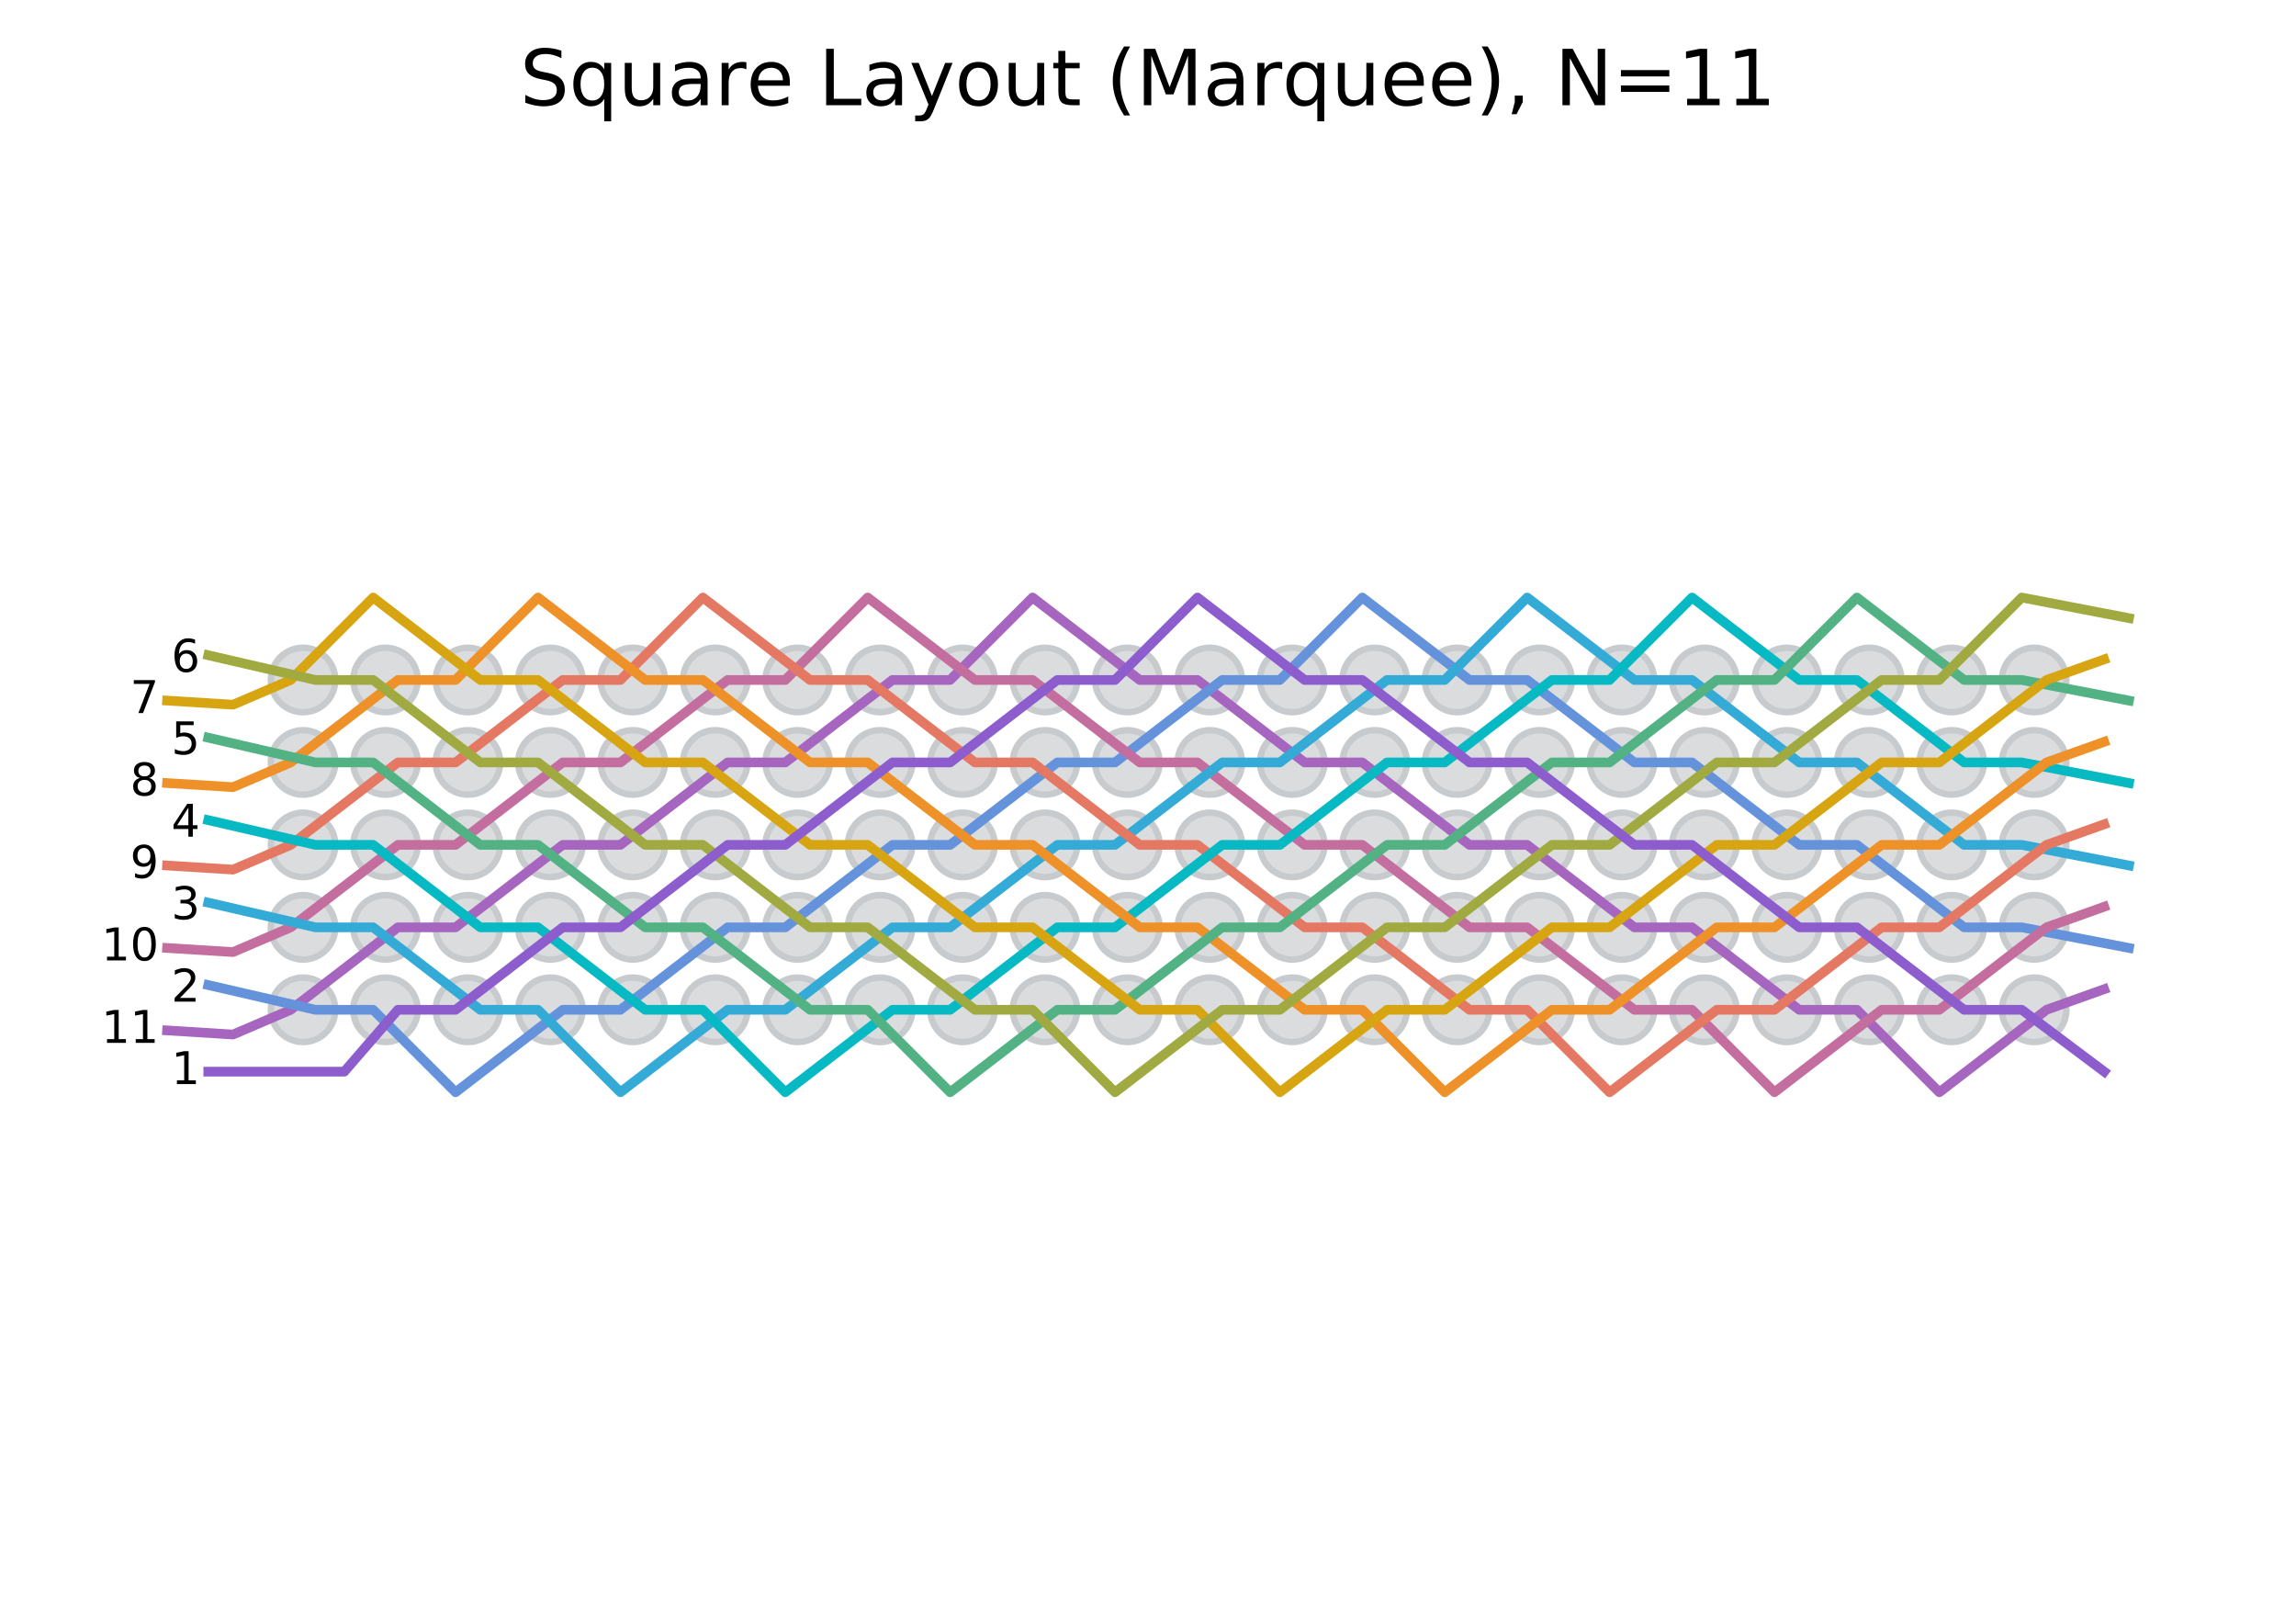 <?xml version="1.0" encoding="utf-8" standalone="no"?>
<!DOCTYPE svg PUBLIC "-//W3C//DTD SVG 1.1//EN"
  "http://www.w3.org/Graphics/SVG/1.1/DTD/svg11.dtd">
<!-- Created with matplotlib (https://matplotlib.org/) -->
<svg height="250.458pt" version="1.1" viewBox="0 0 356.2 250.458" width="356.2pt" xmlns="http://www.w3.org/2000/svg" xmlns:xlink="http://www.w3.org/1999/xlink">
 <defs>
  <style type="text/css">
*{stroke-linecap:butt;stroke-linejoin:round;}
  </style>
 </defs>
 <g id="figure_1">
  <g id="patch_1">
   <path d="M 0 250.458 
L 356.2 250.458 
L 356.2 0 
L 0 0 
z
" style="fill:none;"/>
  </g>
  <g id="axes_1">
   <g id="patch_2">
    <path d="M 10.7 239.758 
L 345.5 239.758 
L 345.5 22.318 
L 10.7 22.318 
z
" style="fill:none;"/>
   </g>
   <g id="PathCollection_1">
    <defs>
     <path d="M 0 5 
C 1.326 5 2.598 4.473 3.536 3.536 
C 4.473 2.598 5 1.326 5 0 
C 5 -1.326 4.473 -2.598 3.536 -3.536 
C 2.598 -4.473 1.326 -5 0 -5 
C -1.326 -5 -2.598 -4.473 -3.536 -3.536 
C -4.473 -2.598 -5 -1.326 -5 0 
C -5 1.326 -4.473 2.598 -3.536 3.536 
C -2.598 4.473 -1.326 5 0 5 
z
" id="mbff236e3ab" style="stroke:#c7cbce;"/>
    </defs>
    <g>
     <use style="fill:#dadcde;stroke:#c7cbce;" x="47.019" xlink:href="#mbff236e3ab" y="156.615"/>
    </g>
   </g>
   <g id="PathCollection_2">
    <g>
     <use style="fill:#dadcde;stroke:#c7cbce;" x="47.019" xlink:href="#mbff236e3ab" y="143.827"/>
    </g>
   </g>
   <g id="PathCollection_3">
    <g>
     <use style="fill:#dadcde;stroke:#c7cbce;" x="47.019" xlink:href="#mbff236e3ab" y="131.038"/>
    </g>
   </g>
   <g id="PathCollection_4">
    <g>
     <use style="fill:#dadcde;stroke:#c7cbce;" x="47.019" xlink:href="#mbff236e3ab" y="118.25"/>
    </g>
   </g>
   <g id="PathCollection_5">
    <g>
     <use style="fill:#dadcde;stroke:#c7cbce;" x="47.019" xlink:href="#mbff236e3ab" y="105.461"/>
    </g>
   </g>
   <g id="PathCollection_6">
    <g>
     <use style="fill:#dadcde;stroke:#c7cbce;" x="59.807" xlink:href="#mbff236e3ab" y="156.615"/>
    </g>
   </g>
   <g id="PathCollection_7">
    <g>
     <use style="fill:#dadcde;stroke:#c7cbce;" x="59.807" xlink:href="#mbff236e3ab" y="143.827"/>
    </g>
   </g>
   <g id="PathCollection_8">
    <g>
     <use style="fill:#dadcde;stroke:#c7cbce;" x="59.807" xlink:href="#mbff236e3ab" y="131.038"/>
    </g>
   </g>
   <g id="PathCollection_9">
    <g>
     <use style="fill:#dadcde;stroke:#c7cbce;" x="59.807" xlink:href="#mbff236e3ab" y="118.25"/>
    </g>
   </g>
   <g id="PathCollection_10">
    <g>
     <use style="fill:#dadcde;stroke:#c7cbce;" x="59.807" xlink:href="#mbff236e3ab" y="105.461"/>
    </g>
   </g>
   <g id="PathCollection_11">
    <g>
     <use style="fill:#dadcde;stroke:#c7cbce;" x="72.596" xlink:href="#mbff236e3ab" y="156.615"/>
    </g>
   </g>
   <g id="PathCollection_12">
    <g>
     <use style="fill:#dadcde;stroke:#c7cbce;" x="72.596" xlink:href="#mbff236e3ab" y="143.827"/>
    </g>
   </g>
   <g id="PathCollection_13">
    <g>
     <use style="fill:#dadcde;stroke:#c7cbce;" x="72.596" xlink:href="#mbff236e3ab" y="131.038"/>
    </g>
   </g>
   <g id="PathCollection_14">
    <g>
     <use style="fill:#dadcde;stroke:#c7cbce;" x="72.596" xlink:href="#mbff236e3ab" y="118.25"/>
    </g>
   </g>
   <g id="PathCollection_15">
    <g>
     <use style="fill:#dadcde;stroke:#c7cbce;" x="72.596" xlink:href="#mbff236e3ab" y="105.461"/>
    </g>
   </g>
   <g id="PathCollection_16">
    <g>
     <use style="fill:#dadcde;stroke:#c7cbce;" x="85.384" xlink:href="#mbff236e3ab" y="156.615"/>
    </g>
   </g>
   <g id="PathCollection_17">
    <g>
     <use style="fill:#dadcde;stroke:#c7cbce;" x="85.384" xlink:href="#mbff236e3ab" y="143.827"/>
    </g>
   </g>
   <g id="PathCollection_18">
    <g>
     <use style="fill:#dadcde;stroke:#c7cbce;" x="85.384" xlink:href="#mbff236e3ab" y="131.038"/>
    </g>
   </g>
   <g id="PathCollection_19">
    <g>
     <use style="fill:#dadcde;stroke:#c7cbce;" x="85.384" xlink:href="#mbff236e3ab" y="118.25"/>
    </g>
   </g>
   <g id="PathCollection_20">
    <g>
     <use style="fill:#dadcde;stroke:#c7cbce;" x="85.384" xlink:href="#mbff236e3ab" y="105.461"/>
    </g>
   </g>
   <g id="PathCollection_21">
    <g>
     <use style="fill:#dadcde;stroke:#c7cbce;" x="98.173" xlink:href="#mbff236e3ab" y="156.615"/>
    </g>
   </g>
   <g id="PathCollection_22">
    <g>
     <use style="fill:#dadcde;stroke:#c7cbce;" x="98.173" xlink:href="#mbff236e3ab" y="143.827"/>
    </g>
   </g>
   <g id="PathCollection_23">
    <g>
     <use style="fill:#dadcde;stroke:#c7cbce;" x="98.173" xlink:href="#mbff236e3ab" y="131.038"/>
    </g>
   </g>
   <g id="PathCollection_24">
    <g>
     <use style="fill:#dadcde;stroke:#c7cbce;" x="98.173" xlink:href="#mbff236e3ab" y="118.25"/>
    </g>
   </g>
   <g id="PathCollection_25">
    <g>
     <use style="fill:#dadcde;stroke:#c7cbce;" x="98.173" xlink:href="#mbff236e3ab" y="105.461"/>
    </g>
   </g>
   <g id="PathCollection_26">
    <g>
     <use style="fill:#dadcde;stroke:#c7cbce;" x="110.961" xlink:href="#mbff236e3ab" y="156.615"/>
    </g>
   </g>
   <g id="PathCollection_27">
    <g>
     <use style="fill:#dadcde;stroke:#c7cbce;" x="110.961" xlink:href="#mbff236e3ab" y="143.827"/>
    </g>
   </g>
   <g id="PathCollection_28">
    <g>
     <use style="fill:#dadcde;stroke:#c7cbce;" x="110.961" xlink:href="#mbff236e3ab" y="131.038"/>
    </g>
   </g>
   <g id="PathCollection_29">
    <g>
     <use style="fill:#dadcde;stroke:#c7cbce;" x="110.961" xlink:href="#mbff236e3ab" y="118.25"/>
    </g>
   </g>
   <g id="PathCollection_30">
    <g>
     <use style="fill:#dadcde;stroke:#c7cbce;" x="110.961" xlink:href="#mbff236e3ab" y="105.461"/>
    </g>
   </g>
   <g id="PathCollection_31">
    <g>
     <use style="fill:#dadcde;stroke:#c7cbce;" x="123.749" xlink:href="#mbff236e3ab" y="156.615"/>
    </g>
   </g>
   <g id="PathCollection_32">
    <g>
     <use style="fill:#dadcde;stroke:#c7cbce;" x="123.749" xlink:href="#mbff236e3ab" y="143.827"/>
    </g>
   </g>
   <g id="PathCollection_33">
    <g>
     <use style="fill:#dadcde;stroke:#c7cbce;" x="123.749" xlink:href="#mbff236e3ab" y="131.038"/>
    </g>
   </g>
   <g id="PathCollection_34">
    <g>
     <use style="fill:#dadcde;stroke:#c7cbce;" x="123.749" xlink:href="#mbff236e3ab" y="118.25"/>
    </g>
   </g>
   <g id="PathCollection_35">
    <g>
     <use style="fill:#dadcde;stroke:#c7cbce;" x="123.749" xlink:href="#mbff236e3ab" y="105.461"/>
    </g>
   </g>
   <g id="PathCollection_36">
    <g>
     <use style="fill:#dadcde;stroke:#c7cbce;" x="136.538" xlink:href="#mbff236e3ab" y="156.615"/>
    </g>
   </g>
   <g id="PathCollection_37">
    <g>
     <use style="fill:#dadcde;stroke:#c7cbce;" x="136.538" xlink:href="#mbff236e3ab" y="143.827"/>
    </g>
   </g>
   <g id="PathCollection_38">
    <g>
     <use style="fill:#dadcde;stroke:#c7cbce;" x="136.538" xlink:href="#mbff236e3ab" y="131.038"/>
    </g>
   </g>
   <g id="PathCollection_39">
    <g>
     <use style="fill:#dadcde;stroke:#c7cbce;" x="136.538" xlink:href="#mbff236e3ab" y="118.25"/>
    </g>
   </g>
   <g id="PathCollection_40">
    <g>
     <use style="fill:#dadcde;stroke:#c7cbce;" x="136.538" xlink:href="#mbff236e3ab" y="105.461"/>
    </g>
   </g>
   <g id="PathCollection_41">
    <g>
     <use style="fill:#dadcde;stroke:#c7cbce;" x="149.326" xlink:href="#mbff236e3ab" y="156.615"/>
    </g>
   </g>
   <g id="PathCollection_42">
    <g>
     <use style="fill:#dadcde;stroke:#c7cbce;" x="149.326" xlink:href="#mbff236e3ab" y="143.827"/>
    </g>
   </g>
   <g id="PathCollection_43">
    <g>
     <use style="fill:#dadcde;stroke:#c7cbce;" x="149.326" xlink:href="#mbff236e3ab" y="131.038"/>
    </g>
   </g>
   <g id="PathCollection_44">
    <g>
     <use style="fill:#dadcde;stroke:#c7cbce;" x="149.326" xlink:href="#mbff236e3ab" y="118.25"/>
    </g>
   </g>
   <g id="PathCollection_45">
    <g>
     <use style="fill:#dadcde;stroke:#c7cbce;" x="149.326" xlink:href="#mbff236e3ab" y="105.461"/>
    </g>
   </g>
   <g id="PathCollection_46">
    <g>
     <use style="fill:#dadcde;stroke:#c7cbce;" x="162.115" xlink:href="#mbff236e3ab" y="156.615"/>
    </g>
   </g>
   <g id="PathCollection_47">
    <g>
     <use style="fill:#dadcde;stroke:#c7cbce;" x="162.115" xlink:href="#mbff236e3ab" y="143.827"/>
    </g>
   </g>
   <g id="PathCollection_48">
    <g>
     <use style="fill:#dadcde;stroke:#c7cbce;" x="162.115" xlink:href="#mbff236e3ab" y="131.038"/>
    </g>
   </g>
   <g id="PathCollection_49">
    <g>
     <use style="fill:#dadcde;stroke:#c7cbce;" x="162.115" xlink:href="#mbff236e3ab" y="118.25"/>
    </g>
   </g>
   <g id="PathCollection_50">
    <g>
     <use style="fill:#dadcde;stroke:#c7cbce;" x="162.115" xlink:href="#mbff236e3ab" y="105.461"/>
    </g>
   </g>
   <g id="PathCollection_51">
    <g>
     <use style="fill:#dadcde;stroke:#c7cbce;" x="174.903" xlink:href="#mbff236e3ab" y="156.615"/>
    </g>
   </g>
   <g id="PathCollection_52">
    <g>
     <use style="fill:#dadcde;stroke:#c7cbce;" x="174.903" xlink:href="#mbff236e3ab" y="143.827"/>
    </g>
   </g>
   <g id="PathCollection_53">
    <g>
     <use style="fill:#dadcde;stroke:#c7cbce;" x="174.903" xlink:href="#mbff236e3ab" y="131.038"/>
    </g>
   </g>
   <g id="PathCollection_54">
    <g>
     <use style="fill:#dadcde;stroke:#c7cbce;" x="174.903" xlink:href="#mbff236e3ab" y="118.25"/>
    </g>
   </g>
   <g id="PathCollection_55">
    <g>
     <use style="fill:#dadcde;stroke:#c7cbce;" x="174.903" xlink:href="#mbff236e3ab" y="105.461"/>
    </g>
   </g>
   <g id="PathCollection_56">
    <g>
     <use style="fill:#dadcde;stroke:#c7cbce;" x="187.691" xlink:href="#mbff236e3ab" y="156.615"/>
    </g>
   </g>
   <g id="PathCollection_57">
    <g>
     <use style="fill:#dadcde;stroke:#c7cbce;" x="187.691" xlink:href="#mbff236e3ab" y="143.827"/>
    </g>
   </g>
   <g id="PathCollection_58">
    <g>
     <use style="fill:#dadcde;stroke:#c7cbce;" x="187.691" xlink:href="#mbff236e3ab" y="131.038"/>
    </g>
   </g>
   <g id="PathCollection_59">
    <g>
     <use style="fill:#dadcde;stroke:#c7cbce;" x="187.691" xlink:href="#mbff236e3ab" y="118.25"/>
    </g>
   </g>
   <g id="PathCollection_60">
    <g>
     <use style="fill:#dadcde;stroke:#c7cbce;" x="187.691" xlink:href="#mbff236e3ab" y="105.461"/>
    </g>
   </g>
   <g id="PathCollection_61">
    <g>
     <use style="fill:#dadcde;stroke:#c7cbce;" x="200.48" xlink:href="#mbff236e3ab" y="156.615"/>
    </g>
   </g>
   <g id="PathCollection_62">
    <g>
     <use style="fill:#dadcde;stroke:#c7cbce;" x="200.48" xlink:href="#mbff236e3ab" y="143.827"/>
    </g>
   </g>
   <g id="PathCollection_63">
    <g>
     <use style="fill:#dadcde;stroke:#c7cbce;" x="200.48" xlink:href="#mbff236e3ab" y="131.038"/>
    </g>
   </g>
   <g id="PathCollection_64">
    <g>
     <use style="fill:#dadcde;stroke:#c7cbce;" x="200.48" xlink:href="#mbff236e3ab" y="118.25"/>
    </g>
   </g>
   <g id="PathCollection_65">
    <g>
     <use style="fill:#dadcde;stroke:#c7cbce;" x="200.48" xlink:href="#mbff236e3ab" y="105.461"/>
    </g>
   </g>
   <g id="PathCollection_66">
    <g>
     <use style="fill:#dadcde;stroke:#c7cbce;" x="213.268" xlink:href="#mbff236e3ab" y="156.615"/>
    </g>
   </g>
   <g id="PathCollection_67">
    <g>
     <use style="fill:#dadcde;stroke:#c7cbce;" x="213.268" xlink:href="#mbff236e3ab" y="143.827"/>
    </g>
   </g>
   <g id="PathCollection_68">
    <g>
     <use style="fill:#dadcde;stroke:#c7cbce;" x="213.268" xlink:href="#mbff236e3ab" y="131.038"/>
    </g>
   </g>
   <g id="PathCollection_69">
    <g>
     <use style="fill:#dadcde;stroke:#c7cbce;" x="213.268" xlink:href="#mbff236e3ab" y="118.25"/>
    </g>
   </g>
   <g id="PathCollection_70">
    <g>
     <use style="fill:#dadcde;stroke:#c7cbce;" x="213.268" xlink:href="#mbff236e3ab" y="105.461"/>
    </g>
   </g>
   <g id="PathCollection_71">
    <g>
     <use style="fill:#dadcde;stroke:#c7cbce;" x="226.056" xlink:href="#mbff236e3ab" y="156.615"/>
    </g>
   </g>
   <g id="PathCollection_72">
    <g>
     <use style="fill:#dadcde;stroke:#c7cbce;" x="226.056" xlink:href="#mbff236e3ab" y="143.827"/>
    </g>
   </g>
   <g id="PathCollection_73">
    <g>
     <use style="fill:#dadcde;stroke:#c7cbce;" x="226.056" xlink:href="#mbff236e3ab" y="131.038"/>
    </g>
   </g>
   <g id="PathCollection_74">
    <g>
     <use style="fill:#dadcde;stroke:#c7cbce;" x="226.056" xlink:href="#mbff236e3ab" y="118.25"/>
    </g>
   </g>
   <g id="PathCollection_75">
    <g>
     <use style="fill:#dadcde;stroke:#c7cbce;" x="226.056" xlink:href="#mbff236e3ab" y="105.461"/>
    </g>
   </g>
   <g id="PathCollection_76">
    <g>
     <use style="fill:#dadcde;stroke:#c7cbce;" x="238.845" xlink:href="#mbff236e3ab" y="156.615"/>
    </g>
   </g>
   <g id="PathCollection_77">
    <g>
     <use style="fill:#dadcde;stroke:#c7cbce;" x="238.845" xlink:href="#mbff236e3ab" y="143.827"/>
    </g>
   </g>
   <g id="PathCollection_78">
    <g>
     <use style="fill:#dadcde;stroke:#c7cbce;" x="238.845" xlink:href="#mbff236e3ab" y="131.038"/>
    </g>
   </g>
   <g id="PathCollection_79">
    <g>
     <use style="fill:#dadcde;stroke:#c7cbce;" x="238.845" xlink:href="#mbff236e3ab" y="118.25"/>
    </g>
   </g>
   <g id="PathCollection_80">
    <g>
     <use style="fill:#dadcde;stroke:#c7cbce;" x="238.845" xlink:href="#mbff236e3ab" y="105.461"/>
    </g>
   </g>
   <g id="PathCollection_81">
    <g>
     <use style="fill:#dadcde;stroke:#c7cbce;" x="251.633" xlink:href="#mbff236e3ab" y="156.615"/>
    </g>
   </g>
   <g id="PathCollection_82">
    <g>
     <use style="fill:#dadcde;stroke:#c7cbce;" x="251.633" xlink:href="#mbff236e3ab" y="143.827"/>
    </g>
   </g>
   <g id="PathCollection_83">
    <g>
     <use style="fill:#dadcde;stroke:#c7cbce;" x="251.633" xlink:href="#mbff236e3ab" y="131.038"/>
    </g>
   </g>
   <g id="PathCollection_84">
    <g>
     <use style="fill:#dadcde;stroke:#c7cbce;" x="251.633" xlink:href="#mbff236e3ab" y="118.25"/>
    </g>
   </g>
   <g id="PathCollection_85">
    <g>
     <use style="fill:#dadcde;stroke:#c7cbce;" x="251.633" xlink:href="#mbff236e3ab" y="105.461"/>
    </g>
   </g>
   <g id="PathCollection_86">
    <g>
     <use style="fill:#dadcde;stroke:#c7cbce;" x="264.422" xlink:href="#mbff236e3ab" y="156.615"/>
    </g>
   </g>
   <g id="PathCollection_87">
    <g>
     <use style="fill:#dadcde;stroke:#c7cbce;" x="264.422" xlink:href="#mbff236e3ab" y="143.827"/>
    </g>
   </g>
   <g id="PathCollection_88">
    <g>
     <use style="fill:#dadcde;stroke:#c7cbce;" x="264.422" xlink:href="#mbff236e3ab" y="131.038"/>
    </g>
   </g>
   <g id="PathCollection_89">
    <g>
     <use style="fill:#dadcde;stroke:#c7cbce;" x="264.422" xlink:href="#mbff236e3ab" y="118.25"/>
    </g>
   </g>
   <g id="PathCollection_90">
    <g>
     <use style="fill:#dadcde;stroke:#c7cbce;" x="264.422" xlink:href="#mbff236e3ab" y="105.461"/>
    </g>
   </g>
   <g id="PathCollection_91">
    <g>
     <use style="fill:#dadcde;stroke:#c7cbce;" x="277.21" xlink:href="#mbff236e3ab" y="156.615"/>
    </g>
   </g>
   <g id="PathCollection_92">
    <g>
     <use style="fill:#dadcde;stroke:#c7cbce;" x="277.21" xlink:href="#mbff236e3ab" y="143.827"/>
    </g>
   </g>
   <g id="PathCollection_93">
    <g>
     <use style="fill:#dadcde;stroke:#c7cbce;" x="277.21" xlink:href="#mbff236e3ab" y="131.038"/>
    </g>
   </g>
   <g id="PathCollection_94">
    <g>
     <use style="fill:#dadcde;stroke:#c7cbce;" x="277.21" xlink:href="#mbff236e3ab" y="118.25"/>
    </g>
   </g>
   <g id="PathCollection_95">
    <g>
     <use style="fill:#dadcde;stroke:#c7cbce;" x="277.21" xlink:href="#mbff236e3ab" y="105.461"/>
    </g>
   </g>
   <g id="PathCollection_96">
    <g>
     <use style="fill:#dadcde;stroke:#c7cbce;" x="289.998" xlink:href="#mbff236e3ab" y="156.615"/>
    </g>
   </g>
   <g id="PathCollection_97">
    <g>
     <use style="fill:#dadcde;stroke:#c7cbce;" x="289.998" xlink:href="#mbff236e3ab" y="143.827"/>
    </g>
   </g>
   <g id="PathCollection_98">
    <g>
     <use style="fill:#dadcde;stroke:#c7cbce;" x="289.998" xlink:href="#mbff236e3ab" y="131.038"/>
    </g>
   </g>
   <g id="PathCollection_99">
    <g>
     <use style="fill:#dadcde;stroke:#c7cbce;" x="289.998" xlink:href="#mbff236e3ab" y="118.25"/>
    </g>
   </g>
   <g id="PathCollection_100">
    <g>
     <use style="fill:#dadcde;stroke:#c7cbce;" x="289.998" xlink:href="#mbff236e3ab" y="105.461"/>
    </g>
   </g>
   <g id="PathCollection_101">
    <g>
     <use style="fill:#dadcde;stroke:#c7cbce;" x="302.787" xlink:href="#mbff236e3ab" y="156.615"/>
    </g>
   </g>
   <g id="PathCollection_102">
    <g>
     <use style="fill:#dadcde;stroke:#c7cbce;" x="302.787" xlink:href="#mbff236e3ab" y="143.827"/>
    </g>
   </g>
   <g id="PathCollection_103">
    <g>
     <use style="fill:#dadcde;stroke:#c7cbce;" x="302.787" xlink:href="#mbff236e3ab" y="131.038"/>
    </g>
   </g>
   <g id="PathCollection_104">
    <g>
     <use style="fill:#dadcde;stroke:#c7cbce;" x="302.787" xlink:href="#mbff236e3ab" y="118.25"/>
    </g>
   </g>
   <g id="PathCollection_105">
    <g>
     <use style="fill:#dadcde;stroke:#c7cbce;" x="302.787" xlink:href="#mbff236e3ab" y="105.461"/>
    </g>
   </g>
   <g id="PathCollection_106">
    <g>
     <use style="fill:#dadcde;stroke:#c7cbce;" x="315.575" xlink:href="#mbff236e3ab" y="156.615"/>
    </g>
   </g>
   <g id="PathCollection_107">
    <g>
     <use style="fill:#dadcde;stroke:#c7cbce;" x="315.575" xlink:href="#mbff236e3ab" y="143.827"/>
    </g>
   </g>
   <g id="PathCollection_108">
    <g>
     <use style="fill:#dadcde;stroke:#c7cbce;" x="315.575" xlink:href="#mbff236e3ab" y="131.038"/>
    </g>
   </g>
   <g id="PathCollection_109">
    <g>
     <use style="fill:#dadcde;stroke:#c7cbce;" x="315.575" xlink:href="#mbff236e3ab" y="118.25"/>
    </g>
   </g>
   <g id="PathCollection_110">
    <g>
     <use style="fill:#dadcde;stroke:#c7cbce;" x="315.575" xlink:href="#mbff236e3ab" y="105.461"/>
    </g>
   </g>
   <g id="line2d_1">
    <path clip-path="url(#p1f6ae620d6)" d="M 25.918 159.812 
L 36.149 160.451 
L 45.101 156.615 
L 61.726 143.827 
L 70.678 143.827 
L 87.302 131.038 
L 96.254 131.038 
L 112.879 118.25 
L 121.831 118.25 
L 138.456 105.461 
L 147.408 105.461 
L 160.196 92.673 
L 176.821 105.461 
L 185.773 105.461 
L 202.398 118.25 
L 211.35 118.25 
L 227.975 131.038 
L 236.927 131.038 
L 253.551 143.827 
L 262.503 143.827 
L 279.128 156.615 
L 288.08 156.615 
L 300.869 169.403 
L 317.493 156.615 
L 326.445 153.418 
" style="fill:none;stroke:#a665be;stroke-linecap:square;stroke-width:1.5;"/>
   </g>
   <g id="line2d_2">
    <path clip-path="url(#p1f6ae620d6)" d="M 32.312 152.778 
L 48.937 156.615 
L 57.889 156.615 
L 70.678 169.403 
L 87.302 156.615 
L 96.254 156.615 
L 112.879 143.827 
L 121.831 143.827 
L 138.456 131.038 
L 147.408 131.038 
L 164.033 118.25 
L 172.985 118.25 
L 189.61 105.461 
L 198.561 105.461 
L 211.35 92.673 
L 227.975 105.461 
L 236.927 105.461 
L 253.551 118.25 
L 262.503 118.25 
L 279.128 131.038 
L 288.08 131.038 
L 304.705 143.827 
L 313.657 143.827 
L 330.282 147.024 
" style="fill:none;stroke:#6492db;stroke-linecap:square;stroke-width:1.5;"/>
   </g>
   <g id="line2d_3">
    <path clip-path="url(#p1f6ae620d6)" d="M 25.918 147.024 
L 36.149 147.663 
L 45.101 143.827 
L 61.726 131.038 
L 70.678 131.038 
L 87.302 118.25 
L 96.254 118.25 
L 112.879 105.461 
L 121.831 105.461 
L 134.619 92.673 
L 151.244 105.461 
L 160.196 105.461 
L 176.821 118.25 
L 185.773 118.25 
L 202.398 131.038 
L 211.35 131.038 
L 227.975 143.827 
L 236.927 143.827 
L 253.551 156.615 
L 262.503 156.615 
L 275.292 169.403 
L 291.917 156.615 
L 300.869 156.615 
L 317.493 143.827 
L 326.445 140.629 
" style="fill:none;stroke:#c36e9e;stroke-linecap:square;stroke-width:1.5;"/>
   </g>
   <g id="line2d_4">
    <path clip-path="url(#p1f6ae620d6)" d="M 32.312 139.99 
L 48.937 143.827 
L 57.889 143.827 
L 74.514 156.615 
L 83.466 156.615 
L 96.254 169.403 
L 112.879 156.615 
L 121.831 156.615 
L 138.456 143.827 
L 147.408 143.827 
L 164.033 131.038 
L 172.985 131.038 
L 189.61 118.25 
L 198.561 118.25 
L 215.186 105.461 
L 224.138 105.461 
L 236.927 92.673 
L 253.551 105.461 
L 262.503 105.461 
L 279.128 118.25 
L 288.08 118.25 
L 304.705 131.038 
L 313.657 131.038 
L 330.282 134.235 
" style="fill:none;stroke:#34abd6;stroke-linecap:square;stroke-width:1.5;"/>
   </g>
   <g id="line2d_5">
    <path clip-path="url(#p1f6ae620d6)" d="M 25.918 134.235 
L 36.149 134.875 
L 45.101 131.038 
L 61.726 118.25 
L 70.678 118.25 
L 87.302 105.461 
L 96.254 105.461 
L 109.043 92.673 
L 125.668 105.461 
L 134.619 105.461 
L 151.244 118.25 
L 160.196 118.25 
L 176.821 131.038 
L 185.773 131.038 
L 202.398 143.827 
L 211.35 143.827 
L 227.975 156.615 
L 236.927 156.615 
L 249.715 169.403 
L 266.34 156.615 
L 275.292 156.615 
L 291.917 143.827 
L 300.869 143.827 
L 317.493 131.038 
L 326.445 127.841 
" style="fill:none;stroke:#e57863;stroke-linecap:square;stroke-width:1.5;"/>
   </g>
   <g id="line2d_6">
    <path clip-path="url(#p1f6ae620d6)" d="M 32.312 127.202 
L 48.937 131.038 
L 57.889 131.038 
L 74.514 143.827 
L 83.466 143.827 
L 100.091 156.615 
L 109.043 156.615 
L 121.831 169.403 
L 138.456 156.615 
L 147.408 156.615 
L 164.033 143.827 
L 172.985 143.827 
L 189.61 131.038 
L 198.561 131.038 
L 215.186 118.25 
L 224.138 118.25 
L 240.763 105.461 
L 249.715 105.461 
L 262.503 92.673 
L 279.128 105.461 
L 288.08 105.461 
L 304.705 118.25 
L 313.657 118.25 
L 330.282 121.447 
" style="fill:none;stroke:#07b9c3;stroke-linecap:square;stroke-width:1.5;"/>
   </g>
   <g id="line2d_7">
    <path clip-path="url(#p1f6ae620d6)" d="M 25.918 121.447 
L 36.149 122.086 
L 45.101 118.25 
L 61.726 105.461 
L 70.678 105.461 
L 83.466 92.673 
L 100.091 105.461 
L 109.043 105.461 
L 125.668 118.25 
L 134.619 118.25 
L 151.244 131.038 
L 160.196 131.038 
L 176.821 143.827 
L 185.773 143.827 
L 202.398 156.615 
L 211.35 156.615 
L 224.138 169.403 
L 240.763 156.615 
L 249.715 156.615 
L 266.34 143.827 
L 275.292 143.827 
L 291.917 131.038 
L 300.869 131.038 
L 317.493 118.25 
L 326.445 115.053 
" style="fill:none;stroke:#ed9128;stroke-linecap:square;stroke-width:1.5;"/>
   </g>
   <g id="line2d_8">
    <path clip-path="url(#p1f6ae620d6)" d="M 32.312 114.413 
L 48.937 118.25 
L 57.889 118.25 
L 74.514 131.038 
L 83.466 131.038 
L 100.091 143.827 
L 109.043 143.827 
L 125.668 156.615 
L 134.619 156.615 
L 147.408 169.403 
L 164.033 156.615 
L 172.985 156.615 
L 189.61 143.827 
L 198.561 143.827 
L 215.186 131.038 
L 224.138 131.038 
L 240.763 118.25 
L 249.715 118.25 
L 266.34 105.461 
L 275.292 105.461 
L 288.08 92.673 
L 304.705 105.461 
L 313.657 105.461 
L 330.282 108.658 
" style="fill:none;stroke:#52b283;stroke-linecap:square;stroke-width:1.5;"/>
   </g>
   <g id="line2d_9">
    <path clip-path="url(#p1f6ae620d6)" d="M 25.918 108.658 
L 36.149 109.298 
L 45.101 105.461 
L 57.889 92.673 
L 74.514 105.461 
L 83.466 105.461 
L 100.091 118.25 
L 109.043 118.25 
L 125.668 131.038 
L 134.619 131.038 
L 151.244 143.827 
L 160.196 143.827 
L 176.821 156.615 
L 185.773 156.615 
L 198.561 169.403 
L 215.186 156.615 
L 224.138 156.615 
L 240.763 143.827 
L 249.715 143.827 
L 266.34 131.038 
L 275.292 131.038 
L 291.917 118.25 
L 300.869 118.25 
L 317.493 105.461 
L 326.445 102.264 
" style="fill:none;stroke:#d8a512;stroke-linecap:square;stroke-width:1.5;"/>
   </g>
   <g id="line2d_10">
    <path clip-path="url(#p1f6ae620d6)" d="M 32.312 101.625 
L 48.937 105.461 
L 57.889 105.461 
L 74.514 118.25 
L 83.466 118.25 
L 100.091 131.038 
L 109.043 131.038 
L 125.668 143.827 
L 134.619 143.827 
L 151.244 156.615 
L 160.196 156.615 
L 172.985 169.403 
L 189.61 156.615 
L 198.561 156.615 
L 215.186 143.827 
L 224.138 143.827 
L 240.763 131.038 
L 249.715 131.038 
L 266.34 118.25 
L 275.292 118.25 
L 291.917 105.461 
L 300.869 105.461 
L 313.657 92.673 
L 330.282 95.87 
" style="fill:none;stroke:#a1aa41;stroke-linecap:square;stroke-width:1.5;"/>
   </g>
   <g id="line2d_11">
    <path clip-path="url(#p1f6ae620d6)" d="M 32.312 166.206 
L 53.413 166.206 
L 61.726 156.615 
L 70.678 156.615 
L 87.302 143.827 
L 96.254 143.827 
L 112.879 131.038 
L 121.831 131.038 
L 138.456 118.25 
L 147.408 118.25 
L 164.033 105.461 
L 172.985 105.461 
L 185.773 92.673 
L 202.398 105.461 
L 211.35 105.461 
L 227.975 118.25 
L 236.927 118.25 
L 253.551 131.038 
L 262.503 131.038 
L 279.128 143.827 
L 288.08 143.827 
L 304.705 156.615 
L 313.657 156.615 
L 326.445 166.206 
" style="fill:none;stroke:#8d5ccd;stroke-linecap:square;stroke-width:1.5;"/>
   </g>
   <g id="matplotlib.axis_1"/>
   <g id="matplotlib.axis_2"/>
   <g id="text_1">
    <!-- 1 -->
    <defs>
     <path d="M 12.406 8.297 
L 28.516 8.297 
L 28.516 63.922 
L 10.984 60.406 
L 10.984 69.391 
L 28.422 72.906 
L 38.281 72.906 
L 38.281 8.297 
L 54.391 8.297 
L 54.391 0 
L 12.406 0 
z
" id="DejaVuSans-49"/>
    </defs>
    <g transform="translate(26.58 168.138)scale(0.07 -0.07)">
     <use xlink:href="#DejaVuSans-49"/>
    </g>
   </g>
   <g id="text_2">
    <!-- 2 -->
    <defs>
     <path d="M 19.188 8.297 
L 53.609 8.297 
L 53.609 0 
L 7.328 0 
L 7.328 8.297 
Q 12.938 14.109 22.625 23.891 
Q 32.328 33.688 34.812 36.531 
Q 39.547 41.844 41.422 45.531 
Q 43.312 49.219 43.312 52.781 
Q 43.312 58.594 39.234 62.25 
Q 35.156 65.922 28.609 65.922 
Q 23.969 65.922 18.812 64.312 
Q 13.672 62.703 7.812 59.422 
L 7.812 69.391 
Q 13.766 71.781 18.938 73 
Q 24.125 74.219 28.422 74.219 
Q 39.75 74.219 46.484 68.547 
Q 53.219 62.891 53.219 53.422 
Q 53.219 48.922 51.531 44.891 
Q 49.859 40.875 45.406 35.406 
Q 44.188 33.984 37.641 27.219 
Q 31.109 20.453 19.188 8.297 
z
" id="DejaVuSans-50"/>
    </defs>
    <g transform="translate(26.58 155.349)scale(0.07 -0.07)">
     <use xlink:href="#DejaVuSans-50"/>
    </g>
   </g>
   <g id="text_3">
    <!-- 3 -->
    <defs>
     <path d="M 40.578 39.312 
Q 47.656 37.797 51.625 33 
Q 55.609 28.219 55.609 21.188 
Q 55.609 10.406 48.188 4.484 
Q 40.766 -1.422 27.094 -1.422 
Q 22.516 -1.422 17.656 -0.516 
Q 12.797 0.391 7.625 2.203 
L 7.625 11.719 
Q 11.719 9.328 16.594 8.109 
Q 21.484 6.891 26.812 6.891 
Q 36.078 6.891 40.938 10.547 
Q 45.797 14.203 45.797 21.188 
Q 45.797 27.641 41.281 31.266 
Q 36.766 34.906 28.719 34.906 
L 20.219 34.906 
L 20.219 43.016 
L 29.109 43.016 
Q 36.375 43.016 40.234 45.922 
Q 44.094 48.828 44.094 54.297 
Q 44.094 59.906 40.109 62.906 
Q 36.141 65.922 28.719 65.922 
Q 24.656 65.922 20.016 65.031 
Q 15.375 64.156 9.812 62.312 
L 9.812 71.094 
Q 15.438 72.656 20.344 73.438 
Q 25.25 74.219 29.594 74.219 
Q 40.828 74.219 47.359 69.109 
Q 53.906 64.016 53.906 55.328 
Q 53.906 49.266 50.438 45.094 
Q 46.969 40.922 40.578 39.312 
z
" id="DejaVuSans-51"/>
    </defs>
    <g transform="translate(26.58 142.561)scale(0.07 -0.07)">
     <use xlink:href="#DejaVuSans-51"/>
    </g>
   </g>
   <g id="text_4">
    <!-- 4 -->
    <defs>
     <path d="M 37.797 64.312 
L 12.891 25.391 
L 37.797 25.391 
z
M 35.203 72.906 
L 47.609 72.906 
L 47.609 25.391 
L 58.016 25.391 
L 58.016 17.188 
L 47.609 17.188 
L 47.609 0 
L 37.797 0 
L 37.797 17.188 
L 4.891 17.188 
L 4.891 26.703 
z
" id="DejaVuSans-52"/>
    </defs>
    <g transform="translate(26.58 129.773)scale(0.07 -0.07)">
     <use xlink:href="#DejaVuSans-52"/>
    </g>
   </g>
   <g id="text_5">
    <!-- 5 -->
    <defs>
     <path d="M 10.797 72.906 
L 49.516 72.906 
L 49.516 64.594 
L 19.828 64.594 
L 19.828 46.734 
Q 21.969 47.469 24.109 47.828 
Q 26.266 48.188 28.422 48.188 
Q 40.625 48.188 47.75 41.5 
Q 54.891 34.812 54.891 23.391 
Q 54.891 11.625 47.562 5.094 
Q 40.234 -1.422 26.906 -1.422 
Q 22.312 -1.422 17.547 -0.641 
Q 12.797 0.141 7.719 1.703 
L 7.719 11.625 
Q 12.109 9.234 16.797 8.062 
Q 21.484 6.891 26.703 6.891 
Q 35.156 6.891 40.078 11.328 
Q 45.016 15.766 45.016 23.391 
Q 45.016 31 40.078 35.438 
Q 35.156 39.891 26.703 39.891 
Q 22.75 39.891 18.812 39.016 
Q 14.891 38.141 10.797 36.281 
z
" id="DejaVuSans-53"/>
    </defs>
    <g transform="translate(26.58 116.984)scale(0.07 -0.07)">
     <use xlink:href="#DejaVuSans-53"/>
    </g>
   </g>
   <g id="text_6">
    <!-- 6 -->
    <defs>
     <path d="M 33.016 40.375 
Q 26.375 40.375 22.484 35.828 
Q 18.609 31.297 18.609 23.391 
Q 18.609 15.531 22.484 10.953 
Q 26.375 6.391 33.016 6.391 
Q 39.656 6.391 43.531 10.953 
Q 47.406 15.531 47.406 23.391 
Q 47.406 31.297 43.531 35.828 
Q 39.656 40.375 33.016 40.375 
z
M 52.594 71.297 
L 52.594 62.312 
Q 48.875 64.062 45.094 64.984 
Q 41.312 65.922 37.594 65.922 
Q 27.828 65.922 22.672 59.328 
Q 17.531 52.734 16.797 39.406 
Q 19.672 43.656 24.016 45.922 
Q 28.375 48.188 33.594 48.188 
Q 44.578 48.188 50.953 41.516 
Q 57.328 34.859 57.328 23.391 
Q 57.328 12.156 50.688 5.359 
Q 44.047 -1.422 33.016 -1.422 
Q 20.359 -1.422 13.672 8.266 
Q 6.984 17.969 6.984 36.375 
Q 6.984 53.656 15.188 63.938 
Q 23.391 74.219 37.203 74.219 
Q 40.922 74.219 44.703 73.484 
Q 48.484 72.75 52.594 71.297 
z
" id="DejaVuSans-54"/>
    </defs>
    <g transform="translate(26.58 104.196)scale(0.07 -0.07)">
     <use xlink:href="#DejaVuSans-54"/>
    </g>
   </g>
   <g id="text_7">
    <!-- 11 -->
    <g transform="translate(15.732 161.744)scale(0.07 -0.07)">
     <use xlink:href="#DejaVuSans-49"/>
     <use x="63.623" xlink:href="#DejaVuSans-49"/>
    </g>
   </g>
   <g id="text_8">
    <!-- 10 -->
    <defs>
     <path d="M 31.781 66.406 
Q 24.172 66.406 20.328 58.906 
Q 16.5 51.422 16.5 36.375 
Q 16.5 21.391 20.328 13.891 
Q 24.172 6.391 31.781 6.391 
Q 39.453 6.391 43.281 13.891 
Q 47.125 21.391 47.125 36.375 
Q 47.125 51.422 43.281 58.906 
Q 39.453 66.406 31.781 66.406 
z
M 31.781 74.219 
Q 44.047 74.219 50.516 64.516 
Q 56.984 54.828 56.984 36.375 
Q 56.984 17.969 50.516 8.266 
Q 44.047 -1.422 31.781 -1.422 
Q 19.531 -1.422 13.062 8.266 
Q 6.594 17.969 6.594 36.375 
Q 6.594 54.828 13.062 64.516 
Q 19.531 74.219 31.781 74.219 
z
" id="DejaVuSans-48"/>
    </defs>
    <g transform="translate(15.732 148.955)scale(0.07 -0.07)">
     <use xlink:href="#DejaVuSans-49"/>
     <use x="63.623" xlink:href="#DejaVuSans-48"/>
    </g>
   </g>
   <g id="text_9">
    <!-- 9 -->
    <defs>
     <path d="M 10.984 1.516 
L 10.984 10.5 
Q 14.703 8.734 18.5 7.812 
Q 22.312 6.891 25.984 6.891 
Q 35.75 6.891 40.891 13.453 
Q 46.047 20.016 46.781 33.406 
Q 43.953 29.203 39.594 26.953 
Q 35.25 24.703 29.984 24.703 
Q 19.047 24.703 12.672 31.312 
Q 6.297 37.938 6.297 49.422 
Q 6.297 60.641 12.938 67.422 
Q 19.578 74.219 30.609 74.219 
Q 43.266 74.219 49.922 64.516 
Q 56.594 54.828 56.594 36.375 
Q 56.594 19.141 48.406 8.859 
Q 40.234 -1.422 26.422 -1.422 
Q 22.703 -1.422 18.891 -0.688 
Q 15.094 0.047 10.984 1.516 
z
M 30.609 32.422 
Q 37.25 32.422 41.125 36.953 
Q 45.016 41.5 45.016 49.422 
Q 45.016 57.281 41.125 61.844 
Q 37.25 66.406 30.609 66.406 
Q 23.969 66.406 20.094 61.844 
Q 16.219 57.281 16.219 49.422 
Q 16.219 41.5 20.094 36.953 
Q 23.969 32.422 30.609 32.422 
z
" id="DejaVuSans-57"/>
    </defs>
    <g transform="translate(20.186 136.167)scale(0.07 -0.07)">
     <use xlink:href="#DejaVuSans-57"/>
    </g>
   </g>
   <g id="text_10">
    <!-- 8 -->
    <defs>
     <path d="M 31.781 34.625 
Q 24.75 34.625 20.719 30.859 
Q 16.703 27.094 16.703 20.516 
Q 16.703 13.922 20.719 10.156 
Q 24.75 6.391 31.781 6.391 
Q 38.812 6.391 42.859 10.172 
Q 46.922 13.969 46.922 20.516 
Q 46.922 27.094 42.891 30.859 
Q 38.875 34.625 31.781 34.625 
z
M 21.922 38.812 
Q 15.578 40.375 12.031 44.719 
Q 8.5 49.078 8.5 55.328 
Q 8.5 64.062 14.719 69.141 
Q 20.953 74.219 31.781 74.219 
Q 42.672 74.219 48.875 69.141 
Q 55.078 64.062 55.078 55.328 
Q 55.078 49.078 51.531 44.719 
Q 48 40.375 41.703 38.812 
Q 48.828 37.156 52.797 32.312 
Q 56.781 27.484 56.781 20.516 
Q 56.781 9.906 50.312 4.234 
Q 43.844 -1.422 31.781 -1.422 
Q 19.734 -1.422 13.25 4.234 
Q 6.781 9.906 6.781 20.516 
Q 6.781 27.484 10.781 32.312 
Q 14.797 37.156 21.922 38.812 
z
M 18.312 54.391 
Q 18.312 48.734 21.844 45.562 
Q 25.391 42.391 31.781 42.391 
Q 38.141 42.391 41.719 45.562 
Q 45.312 48.734 45.312 54.391 
Q 45.312 60.062 41.719 63.234 
Q 38.141 66.406 31.781 66.406 
Q 25.391 66.406 21.844 63.234 
Q 18.312 60.062 18.312 54.391 
z
" id="DejaVuSans-56"/>
    </defs>
    <g transform="translate(20.186 123.378)scale(0.07 -0.07)">
     <use xlink:href="#DejaVuSans-56"/>
    </g>
   </g>
   <g id="text_11">
    <!-- 7 -->
    <defs>
     <path d="M 8.203 72.906 
L 55.078 72.906 
L 55.078 68.703 
L 28.609 0 
L 18.312 0 
L 43.219 64.594 
L 8.203 64.594 
z
" id="DejaVuSans-55"/>
    </defs>
    <g transform="translate(20.186 110.59)scale(0.07 -0.07)">
     <use xlink:href="#DejaVuSans-55"/>
    </g>
   </g>
   <g id="text_12">
    <!-- Square Layout (Marquee), N=11 -->
    <defs>
     <path d="M 53.516 70.516 
L 53.516 60.891 
Q 47.906 63.578 42.922 64.891 
Q 37.938 66.219 33.297 66.219 
Q 25.25 66.219 20.875 63.094 
Q 16.5 59.969 16.5 54.203 
Q 16.5 49.359 19.406 46.891 
Q 22.312 44.438 30.422 42.922 
L 36.375 41.703 
Q 47.406 39.594 52.656 34.297 
Q 57.906 29 57.906 20.125 
Q 57.906 9.516 50.797 4.047 
Q 43.703 -1.422 29.984 -1.422 
Q 24.812 -1.422 18.969 -0.25 
Q 13.141 0.922 6.891 3.219 
L 6.891 13.375 
Q 12.891 10.016 18.656 8.297 
Q 24.422 6.594 29.984 6.594 
Q 38.422 6.594 43.016 9.906 
Q 47.609 13.234 47.609 19.391 
Q 47.609 24.75 44.312 27.781 
Q 41.016 30.812 33.5 32.328 
L 27.484 33.5 
Q 16.453 35.688 11.516 40.375 
Q 6.594 45.062 6.594 53.422 
Q 6.594 63.094 13.406 68.656 
Q 20.219 74.219 32.172 74.219 
Q 37.312 74.219 42.625 73.281 
Q 47.953 72.359 53.516 70.516 
z
" id="DejaVuSans-83"/>
     <path d="M 14.797 27.297 
Q 14.797 17.391 18.875 11.75 
Q 22.953 6.109 30.078 6.109 
Q 37.203 6.109 41.297 11.75 
Q 45.406 17.391 45.406 27.297 
Q 45.406 37.203 41.297 42.844 
Q 37.203 48.484 30.078 48.484 
Q 22.953 48.484 18.875 42.844 
Q 14.797 37.203 14.797 27.297 
z
M 45.406 8.203 
Q 42.578 3.328 38.25 0.953 
Q 33.938 -1.422 27.875 -1.422 
Q 17.969 -1.422 11.734 6.484 
Q 5.516 14.406 5.516 27.297 
Q 5.516 40.188 11.734 48.094 
Q 17.969 56 27.875 56 
Q 33.938 56 38.25 53.625 
Q 42.578 51.266 45.406 46.391 
L 45.406 54.688 
L 54.391 54.688 
L 54.391 -20.797 
L 45.406 -20.797 
z
" id="DejaVuSans-113"/>
     <path d="M 8.5 21.578 
L 8.5 54.688 
L 17.484 54.688 
L 17.484 21.922 
Q 17.484 14.156 20.5 10.266 
Q 23.531 6.391 29.594 6.391 
Q 36.859 6.391 41.078 11.031 
Q 45.312 15.672 45.312 23.688 
L 45.312 54.688 
L 54.297 54.688 
L 54.297 0 
L 45.312 0 
L 45.312 8.406 
Q 42.047 3.422 37.719 1 
Q 33.406 -1.422 27.688 -1.422 
Q 18.266 -1.422 13.375 4.438 
Q 8.5 10.297 8.5 21.578 
z
M 31.109 56 
z
" id="DejaVuSans-117"/>
     <path d="M 34.281 27.484 
Q 23.391 27.484 19.188 25 
Q 14.984 22.516 14.984 16.5 
Q 14.984 11.719 18.141 8.906 
Q 21.297 6.109 26.703 6.109 
Q 34.188 6.109 38.703 11.406 
Q 43.219 16.703 43.219 25.484 
L 43.219 27.484 
z
M 52.203 31.203 
L 52.203 0 
L 43.219 0 
L 43.219 8.297 
Q 40.141 3.328 35.547 0.953 
Q 30.953 -1.422 24.312 -1.422 
Q 15.922 -1.422 10.953 3.297 
Q 6 8.016 6 15.922 
Q 6 25.141 12.172 29.828 
Q 18.359 34.516 30.609 34.516 
L 43.219 34.516 
L 43.219 35.406 
Q 43.219 41.609 39.141 45 
Q 35.062 48.391 27.688 48.391 
Q 23 48.391 18.547 47.266 
Q 14.109 46.141 10.016 43.891 
L 10.016 52.203 
Q 14.938 54.109 19.578 55.047 
Q 24.219 56 28.609 56 
Q 40.484 56 46.344 49.844 
Q 52.203 43.703 52.203 31.203 
z
" id="DejaVuSans-97"/>
     <path d="M 41.109 46.297 
Q 39.594 47.172 37.812 47.578 
Q 36.031 48 33.891 48 
Q 26.266 48 22.188 43.047 
Q 18.109 38.094 18.109 28.812 
L 18.109 0 
L 9.078 0 
L 9.078 54.688 
L 18.109 54.688 
L 18.109 46.188 
Q 20.953 51.172 25.484 53.578 
Q 30.031 56 36.531 56 
Q 37.453 56 38.578 55.875 
Q 39.703 55.766 41.062 55.516 
z
" id="DejaVuSans-114"/>
     <path d="M 56.203 29.594 
L 56.203 25.203 
L 14.891 25.203 
Q 15.484 15.922 20.484 11.062 
Q 25.484 6.203 34.422 6.203 
Q 39.594 6.203 44.453 7.469 
Q 49.312 8.734 54.109 11.281 
L 54.109 2.781 
Q 49.266 0.734 44.188 -0.344 
Q 39.109 -1.422 33.891 -1.422 
Q 20.797 -1.422 13.156 6.188 
Q 5.516 13.812 5.516 26.812 
Q 5.516 40.234 12.766 48.109 
Q 20.016 56 32.328 56 
Q 43.359 56 49.781 48.891 
Q 56.203 41.797 56.203 29.594 
z
M 47.219 32.234 
Q 47.125 39.594 43.094 43.984 
Q 39.062 48.391 32.422 48.391 
Q 24.906 48.391 20.391 44.141 
Q 15.875 39.891 15.188 32.172 
z
" id="DejaVuSans-101"/>
     <path id="DejaVuSans-32"/>
     <path d="M 9.812 72.906 
L 19.672 72.906 
L 19.672 8.297 
L 55.172 8.297 
L 55.172 0 
L 9.812 0 
z
" id="DejaVuSans-76"/>
     <path d="M 32.172 -5.078 
Q 28.375 -14.844 24.75 -17.812 
Q 21.141 -20.797 15.094 -20.797 
L 7.906 -20.797 
L 7.906 -13.281 
L 13.188 -13.281 
Q 16.891 -13.281 18.938 -11.516 
Q 21 -9.766 23.484 -3.219 
L 25.094 0.875 
L 2.984 54.688 
L 12.5 54.688 
L 29.594 11.922 
L 46.688 54.688 
L 56.203 54.688 
z
" id="DejaVuSans-121"/>
     <path d="M 30.609 48.391 
Q 23.391 48.391 19.188 42.75 
Q 14.984 37.109 14.984 27.297 
Q 14.984 17.484 19.156 11.844 
Q 23.344 6.203 30.609 6.203 
Q 37.797 6.203 41.984 11.859 
Q 46.188 17.531 46.188 27.297 
Q 46.188 37.016 41.984 42.703 
Q 37.797 48.391 30.609 48.391 
z
M 30.609 56 
Q 42.328 56 49.016 48.375 
Q 55.719 40.766 55.719 27.297 
Q 55.719 13.875 49.016 6.219 
Q 42.328 -1.422 30.609 -1.422 
Q 18.844 -1.422 12.172 6.219 
Q 5.516 13.875 5.516 27.297 
Q 5.516 40.766 12.172 48.375 
Q 18.844 56 30.609 56 
z
" id="DejaVuSans-111"/>
     <path d="M 18.312 70.219 
L 18.312 54.688 
L 36.812 54.688 
L 36.812 47.703 
L 18.312 47.703 
L 18.312 18.016 
Q 18.312 11.328 20.141 9.422 
Q 21.969 7.516 27.594 7.516 
L 36.812 7.516 
L 36.812 0 
L 27.594 0 
Q 17.188 0 13.234 3.875 
Q 9.281 7.766 9.281 18.016 
L 9.281 47.703 
L 2.688 47.703 
L 2.688 54.688 
L 9.281 54.688 
L 9.281 70.219 
z
" id="DejaVuSans-116"/>
     <path d="M 31 75.875 
Q 24.469 64.656 21.281 53.656 
Q 18.109 42.672 18.109 31.391 
Q 18.109 20.125 21.312 9.062 
Q 24.516 -2 31 -13.188 
L 23.188 -13.188 
Q 15.875 -1.703 12.234 9.375 
Q 8.594 20.453 8.594 31.391 
Q 8.594 42.281 12.203 53.312 
Q 15.828 64.359 23.188 75.875 
z
" id="DejaVuSans-40"/>
     <path d="M 9.812 72.906 
L 24.516 72.906 
L 43.109 23.297 
L 61.812 72.906 
L 76.516 72.906 
L 76.516 0 
L 66.891 0 
L 66.891 64.016 
L 48.094 14.016 
L 38.188 14.016 
L 19.391 64.016 
L 19.391 0 
L 9.812 0 
z
" id="DejaVuSans-77"/>
     <path d="M 8.016 75.875 
L 15.828 75.875 
Q 23.141 64.359 26.781 53.312 
Q 30.422 42.281 30.422 31.391 
Q 30.422 20.453 26.781 9.375 
Q 23.141 -1.703 15.828 -13.188 
L 8.016 -13.188 
Q 14.5 -2 17.703 9.062 
Q 20.906 20.125 20.906 31.391 
Q 20.906 42.672 17.703 53.656 
Q 14.5 64.656 8.016 75.875 
z
" id="DejaVuSans-41"/>
     <path d="M 11.719 12.406 
L 22.016 12.406 
L 22.016 4 
L 14.016 -11.625 
L 7.719 -11.625 
L 11.719 4 
z
" id="DejaVuSans-44"/>
     <path d="M 9.812 72.906 
L 23.094 72.906 
L 55.422 11.922 
L 55.422 72.906 
L 64.984 72.906 
L 64.984 0 
L 51.703 0 
L 19.391 60.984 
L 19.391 0 
L 9.812 0 
z
" id="DejaVuSans-78"/>
     <path d="M 10.594 45.406 
L 73.188 45.406 
L 73.188 37.203 
L 10.594 37.203 
z
M 10.594 25.484 
L 73.188 25.484 
L 73.188 17.188 
L 10.594 17.188 
z
" id="DejaVuSans-61"/>
    </defs>
    <g transform="translate(80.673 16.318)scale(0.12 -0.12)">
     <use xlink:href="#DejaVuSans-83"/>
     <use x="63.477" xlink:href="#DejaVuSans-113"/>
     <use x="126.953" xlink:href="#DejaVuSans-117"/>
     <use x="190.332" xlink:href="#DejaVuSans-97"/>
     <use x="251.611" xlink:href="#DejaVuSans-114"/>
     <use x="292.693" xlink:href="#DejaVuSans-101"/>
     <use x="354.217" xlink:href="#DejaVuSans-32"/>
     <use x="386.004" xlink:href="#DejaVuSans-76"/>
     <use x="441.717" xlink:href="#DejaVuSans-97"/>
     <use x="502.996" xlink:href="#DejaVuSans-121"/>
     <use x="562.176" xlink:href="#DejaVuSans-111"/>
     <use x="623.357" xlink:href="#DejaVuSans-117"/>
     <use x="686.736" xlink:href="#DejaVuSans-116"/>
     <use x="725.945" xlink:href="#DejaVuSans-32"/>
     <use x="757.732" xlink:href="#DejaVuSans-40"/>
     <use x="796.746" xlink:href="#DejaVuSans-77"/>
     <use x="883.025" xlink:href="#DejaVuSans-97"/>
     <use x="944.305" xlink:href="#DejaVuSans-114"/>
     <use x="985.402" xlink:href="#DejaVuSans-113"/>
     <use x="1048.879" xlink:href="#DejaVuSans-117"/>
     <use x="1112.258" xlink:href="#DejaVuSans-101"/>
     <use x="1173.781" xlink:href="#DejaVuSans-101"/>
     <use x="1235.305" xlink:href="#DejaVuSans-41"/>
     <use x="1274.318" xlink:href="#DejaVuSans-44"/>
     <use x="1306.105" xlink:href="#DejaVuSans-32"/>
     <use x="1337.893" xlink:href="#DejaVuSans-78"/>
     <use x="1412.697" xlink:href="#DejaVuSans-61"/>
     <use x="1496.486" xlink:href="#DejaVuSans-49"/>
     <use x="1560.109" xlink:href="#DejaVuSans-49"/>
    </g>
   </g>
  </g>
 </g>
 <defs>
  <clipPath id="p1f6ae620d6">
   <rect height="217.44" width="334.8" x="10.7" y="22.318"/>
  </clipPath>
 </defs>
</svg>
